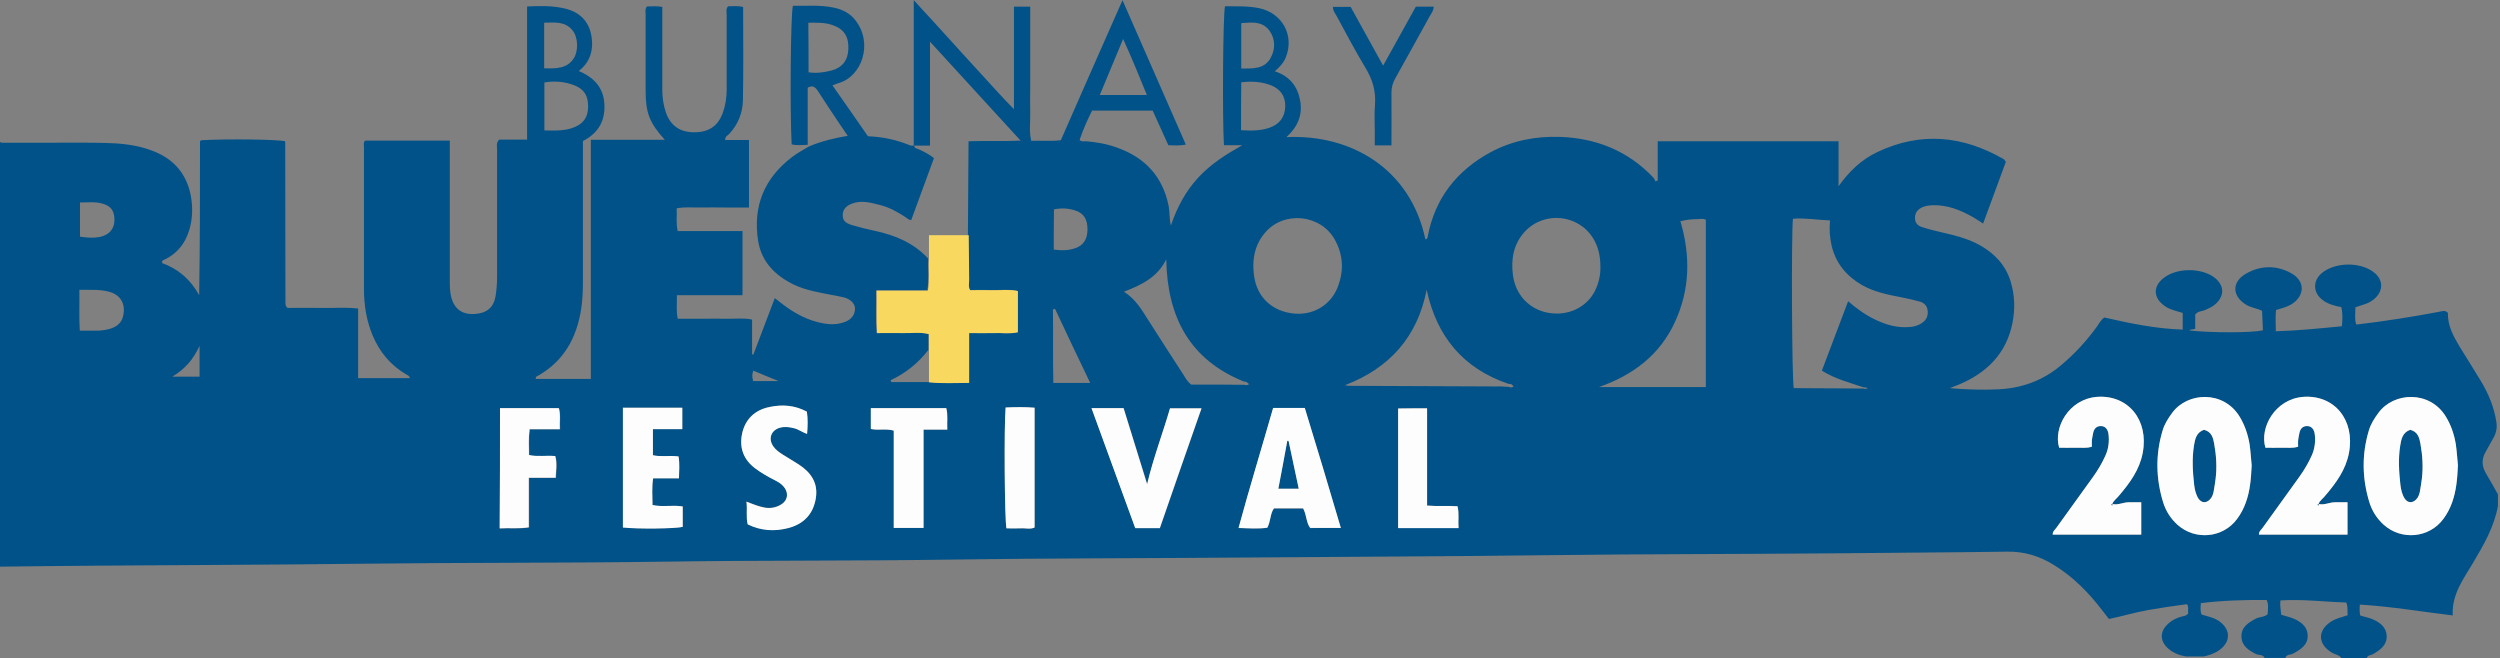 <?xml version="1.0" encoding="utf-8"?>
<!-- Generator: Adobe Illustrator 22.0.0, SVG Export Plug-In . SVG Version: 6.00 Build 0)  -->
<svg version="1.1" id="Layer_1" xmlns="http://www.w3.org/2000/svg" xmlns:xlink="http://www.w3.org/1999/xlink" x="0px" y="0px"
	  viewBox="0 0 1200 316" style="enable-background:new 0 0 1200 316;" xml:space="preserve">
<rect x="0" y="0" width="1200" height="316" fill="#808080" stroke="none"/>
<style type="text/css">
	.main{fill:#005289;}
	.background{fill:#FDFDFD;}
	.cross{fill:#F9D85F;}
</style>
	<g id="main-layer">
	<path class="main" d="M667.9,69.8c-2.9,0-5.2,0-8,0c0-2.3,0-4.4,0-6.5c0-4.3-0.3-8.7,0.1-13c0.5-6.6-1.2-12.2-4.6-17.8
		c-4.9-8.1-9.3-16.5-13.8-24.8c-0.7-1.3-1.8-2.4-1.8-4.4c2.7,0,5.4,0,8.5,0c5,9,10.1,18.3,15.6,28.2c5.4-9.7,10.5-19,15.7-28.3
		c3,0,5.8,0,8.6,0c-0.1,2-1.2,3.3-2,4.7c-5.5,9.9-10.9,19.8-16.4,29.6c-1.3,2.2-1.9,4.5-1.9,7.1C668,52.9,667.9,61.2,667.9,69.8z"/>
		<path class="main" d="M623.4,234.6c-3.4,0-6.4,0-9.8,0c1.4-7.7,2.9-15.3,4.3-23c0.2,0,0.4,0,0.6,0
		C620.1,219.2,621.7,226.8,623.4,234.6z"/>
		<g>
		<path class="main" d="M1112.7,242.6c0.3,0.2,0.5-0.3,0.2-0.7C1112.7,242.1,1111.9,242.1,1112.7,242.6z"/>
			<path class="main" d="M1156.9,206.3c-3.7,1.3-4.3,4.5-4.8,7.6c-1,6.3-0.6,12.6,0.1,18.9c0.3,2.3,0.8,4.6,2.1,6.6
			c1.5,2.1,3.7,2.2,5.5,0.3c1-1,1.4-2.3,1.7-3.5c0.4-2.1,0.7-4.2,1-6.4c0.7-5.7,0.3-11.3-0.7-16.9
			C1161.3,210.2,1160.6,207.2,1156.9,206.3z"/>
			<path class="main" d="M1013.7,242.6c0.3,0.2,0.5-0.3,0.2-0.7C1013.7,242.1,1012.9,242.1,1013.7,242.6z"/>
			<path class="main" d="M1193.3,227.3c-2.1-3.5-2.2-6.9-0.2-10.4c1.3-2.3,2.6-4.7,3.9-7c1.3-2.4,1.7-4.9,1.2-7.7
			c-1.1-6.9-3.7-13.1-7.2-19c-3.4-5.7-7-11.3-10.5-17c-3-5-5.7-10.1-5.5-16c-1.3-1.4-2.6-0.9-3.9-0.6c-13.2,2.5-26.5,4.6-40.1,6.2
			c-0.9-2.7-0.4-5.5-0.4-8.3c1.7-0.6,3.3-1.1,4.8-1.6c1.9-0.6,3.6-1.7,5-3.1c3.6-3.7,3.4-8.5-0.6-11.8c-6.5-5.5-19.2-5.3-25.6,0.3
			c-4.1,3.7-3.9,9.1,0.4,12.5c2.6,2.1,5.8,3,9.2,3.6c0.8,3.1,0.6,6,0.3,9.2c-10.5,1-20.9,2.1-31.7,2.4c0-3.6-0.3-6.8,0.1-10.2
			c2.6-0.8,5.2-1.4,7.5-2.8c6.4-4.1,6.5-11.1-0.1-14.8c-7.2-4-14.8-3.9-21.9,0.2c-6.9,4-6.6,10.8,0.2,14.9c2.3,1.4,5,1.6,7.6,2.9
			c0.1,3.1,0.3,6.2,0.4,9.3c-4.4,1.3-25.3,1.3-35.3,0.1c0.7-0.8,1.8-0.3,2.8-0.8c0-2.4,0-4.7,0-6.8c1.2-1.6,2.8-1.5,4.2-2
			c2.7-1,5.2-2.3,7-4.6c2.4-3.1,2.4-6.5-0.2-9.5c-0.6-0.8-1.4-1.4-2.2-2c-6.2-4.3-17.1-4.3-23.2,0c-6.2,4.2-6,10.4,0.4,14.4
			c2.4,1.5,5.2,2,8,2.9c0,2.5,0,5,0,8c-12.9-0.4-25.3-3-37.6-5.8c-1.8,1.2-2.5,2.9-3.6,4.4c-5,6.9-10.7,13.1-17.3,18.6
			c-8.9,7.5-19.3,11.1-30.7,11.5c-7.4,0.3-14.9,0.1-22.6-0.6c1.3-0.6,2.7-1,4.1-1.6c13.5-5.6,23.1-14.9,26-29.8
			c1.3-6.6,1.1-13.3-0.9-19.8c-2.4-7.8-7.5-13.2-14.4-17.2c-6.7-3.9-14.3-5.3-21.7-7.1c-2.3-0.5-4.5-1.2-6.7-1.9
			c-1.8-0.6-3-1.9-3.1-4c-0.1-2.2,0.8-3.9,2.7-5c1.8-1.1,3.8-1.3,5.8-1.4c7-0.2,13.3,2.3,19.3,5.7c1.6,0.9,3,1.9,4.9,3.1
			c3.7-10.1,7.3-19.9,10.9-29.6c-0.4-0.5-0.6-1.1-1-1.3c-19.6-11.3-39.7-13.3-60.5-3.5c-7.7,3.6-13.7,9.3-18.8,16.5
			c0-7.2,0-14.3,0-21.6c-29.1,0-57.7,0-86.8,0c0,6.4,0,12.6,0,18.8c-0.3,0.2-0.7,0.3-1,0.5c-0.4-0.7-0.7-1.5-1.3-2.1
			c-12.2-12.7-27.3-18.7-44.6-19.3c-11.7-0.4-22.9,1.8-33.2,7.3c-16.3,8.8-26.8,22.1-30.3,40.5c-0.1,0.6-0.3,1.3-1.1,1.4
			c-7.2-34-35.7-50.5-66.7-49.1c5.4-4.9,7.8-10.6,6.6-17.4c-1.2-6.8-4.9-11.8-12.2-14.2c2.3-2,4.2-4,5.3-6.7
			c4.2-10.5-1.7-21.3-12.9-23.6C598.9,2.8,593.4,3.1,588,3c-1,3.9-1.3,55.2-0.5,66.7c2.9,0,5.9,0,8.8,0c-7.8,4.4-15.1,9-21.1,15.5
			s-10.1,14-13.2,23.1c-0.8-3.9-0.5-6.8-1.1-9.7c-2.9-14-11.4-23-24.6-27.7c-4.9-1.8-9.9-2.7-15.1-3.1c-0.9,0-2,0.3-3-0.6
			c1.6-4.8,3.7-9.5,6-14.1c9.7,0,19.1,0,29.1,0c2.4,5.3,4.9,10.9,7.5,16.6c2.7,0.1,5.3,0.3,8.4-0.3c-10.1-23-20.1-45.8-30.4-69.3
			C528.7,22.9,519,45,509.2,67.3c-4.7,0.6-9.3,0.1-14.2,0.3c-1.1-4.3-0.4-8.6-0.5-12.8c-0.1-4.3,0-8.7,0-13c0-4.2,0-8.3,0-12.5
			c0-4.3,0-8.7,0-13s0-8.6,0-13.1c-2.7,0-5.1,0-7.8,0c0,16.2,0,32.1,0,49.2c-6.1-6.1-11.1-11.9-16.3-17.5
			c-5.2-5.6-10.3-11.3-15.5-17c-5.2-5.8-10.5-11.5-16.3-17.8c0,23.8,0,46.7,0,69.7c-0.7,0.3-1.6,0.1-2.2-0.2
			c-6.2-2.5-12.6-3.9-19.8-4.2c-5.5-8-11.2-16.1-17-24.4c1.1-0.4,1.8-0.8,2.6-1c11.6-3.1,17.1-19.3,8.3-30.4
			c-2.7-3.4-6.4-5.2-10.6-6c-6.4-1.3-12.9-0.7-19.3-0.8c-1.1,3.8-1.5,50.6-0.6,66.5c2.5,0.6,5.1,0.3,7.7,0.2c0-9.1,0-18.2,0-27.4
			c2.4-1.4,3.7-0.2,4.9,1.6c3.5,5.5,7.1,10.8,10.7,16.2c1.1,1.6,2.2,3.2,3.6,5.3c-6.6,1.1-12.7,2.6-18.6,5.1c-2.7,1.6-5.5,3.1-8,5
			c-13.5,10.2-19,23.8-16.4,40.3c1.6,10.1,8.2,16.7,17.3,21.1c5.8,2.7,12,3.7,18.2,4.9c2,0.4,4,0.7,5.9,1.2c3.1,0.9,5.2,3.1,5.1,5.5
			c-0.1,3-1.9,5-4.5,6.1c-3.5,1.4-7.1,1.5-10.8,0.8c-7.2-1.3-13.4-4.6-19.2-9c-1.2-0.9-2.4-1.9-4-3.1c-3.5,9.2-6.9,18.2-10.3,27.1
			c-0.2,0-0.4-0.1-0.6-0.1c0-5.5,0-11,0-16.7c-4.2-0.9-8.2-0.3-12.1-0.4c-3.8-0.1-7.7,0-11.5,0c-4,0-8,0-12.1,0
			c-0.8-3.8-0.3-7.4-0.4-11.3c10.7,0,20.9,0,31.5,0c0-10.4,0-20.4,0-30.8c-10.4,0-20.7,0-31.1,0c-0.9-3.7-0.3-7.1-0.5-10.9
			c4-0.8,7.8-0.3,11.5-0.4c3.8-0.1,7.7,0,11.5,0s7.6,0,11.7,0c0-10.9,0-21.5,0-32.4c-3.8,0-7.6,0-11.4,0c-0.1-1.8,1.2-2.1,1.9-2.9
			c4.3-4.6,6.5-10.2,6.6-16.3c0.3-14.8,0.1-29.6,0.1-44.6c-2.5-0.8-4.9-0.3-7.2-0.4c-1.2,1.3-0.7,2.7-0.7,4c0,12,0,24,0,36
			c0,3.9-0.6,7.7-1.9,11.3c-2.2,5.9-6.3,9.1-13.4,9.2c-7.3,0.1-11.7-3.4-13.8-9.3c-1.2-3.5-1.8-7.1-1.8-10.8c0-11.7,0-23.3,0-35
			c0-1.6,0-3.3,0-5.1c-2.7-0.5-5.1-0.2-7.4-0.2c-1,1.4-0.6,2.8-0.6,4.1c0,12.2,0,24.3,0,36.5c0,10.5,1.9,15.3,9.2,23.4
			c-11.9,0-23.5,0-35.5,0c0,38.5,0,76.5,0,114.8c-9.1,0-17.8,0-26.4,0c-0.3-1.2,0.8-1.4,1.3-1.7c12.2-7,18.2-18,20.4-31.5
			c0.7-4.4,0.9-8.9,0.9-13.4c0-20.8,0-41.7,0-62.5c0-1.7,0-3.3,0-5.1c7.8-4,11.1-10.4,10.2-18.9c-0.7-6.7-4.7-11.6-12.2-14.7
			c4.6-3.6,6.6-8.2,6.4-13.9c-0.4-8.5-4.7-14.1-13-16.1c-5.9-1.4-11.8-1.3-18.2-1c0,21.4,0,42.5,0,63.9c-4.8,0-9.2,0-13.4,0
			c-1.6,1.7-1,3.4-1,5c0,20.2,0,40.3,0,60.5c0,3.2-0.2,6.4-0.7,9.5c-0.9,5.5-4.1,8.3-9.9,8.7c-6,0.4-9.7-2.2-11.3-7.6
			c-0.8-2.9-0.8-5.9-0.8-8.9c0-20.5,0-41,0-61.5c0-1.6,0-3.3,0-5.2c-13.7,0-27.1,0-40.6,0c-1,0.9-0.6,2.1-0.6,3.2
			c0,22.7,0,45.3,0,68c0,7.7,1.2,15.3,4.2,22.4c3.4,8,8.7,14.4,16.4,18.8c0.6,0.3,1.3,0.6,1.4,1.6c-8.2,0-16.3,0-24.8,0
			c0-11.2,0-22.2,0-33.4c-5.9-0.7-11.5-0.2-17.1-0.3c-5.7-0.1-11.3,0-16.8,0c-0.3-0.4-0.4-0.5-0.5-0.6c-0.1-0.1-0.3-0.3-0.3-0.4
			c-0.1-0.5-0.2-1-0.2-1.5c0-25.7-0.1-51.3-0.1-77c0-0.2-0.1-0.3-0.1-0.5c-3.7-0.9-27-1.2-40.2-0.5c-0.2,0.1-0.3,0.2-0.4,0.3
			C96.1,67.7,96,67.9,96,68c0,24.5,0,49-0.4,73.7c-4.1-7.5-10-12.6-17.7-15.4c-0.4-1.4,0.6-1.5,1.3-1.8c7.1-3.5,10.9-9.6,12.4-17.1
			c0.9-4.6,0.8-9.3-0.1-13.9c-2-9.8-7.7-16.7-17-20.6c-6.2-2.6-12.7-3.7-19.4-4.1c-13-0.6-26-0.2-39-0.3c-4.5,0-9,0-13.5,0
			c-1,0-2,0.2-2.9-0.5c0,68,0,136,0,204c16.7-0.2,33.3-0.4,50-0.5c40.9-0.3,81.7-0.4,122.5-0.9c48.9-0.6,97.7-0.3,146.5-1
			c45.9-0.7,91.7-0.3,137.5-1c47.9-0.7,95.7-0.6,143.5-1c47.4-0.4,94.7-0.5,142-1.1c46-0.6,92-0.5,138-0.9
			c27.9-0.3,55.7-0.4,83.5-0.8c8.4-0.2,15.8,2.1,22.7,6.4c9.3,5.7,16.7,13.3,23.2,21.8c1,1.3,2,2.6,3.2,4.1
			c6.4-1.3,12.6-3.2,18.9-4.3c6.2-1.1,12.4-2,18.6-2.8c1,1.7,0.2,3.2,0.6,4.5c-0.6,0.4-1,0.9-1.4,1c-3.3,0.7-6.4,1.9-8.8,4.4
			c-3.4,3.4-3.4,7.6,0.1,11c2.5,2.4,5.6,3.6,8.9,4.2c2.9,0,5.7,0,8.6,0c2.7-0.6,5.4-1.5,7.7-3.2c5.3-4,5.2-9.7-0.1-13.6
			c-2.6-1.9-5.7-2.4-8.6-3.3c-0.8-1.8-0.5-3.5-0.4-5.5c10.4-1.3,20.9-1.6,31.6-1.5c1.1,2.3,0.5,4.5,0.5,6.8
			c-1.7,1.5-3.8,1.2-5.6,2.1c-3.6,1.9-7.1,4-7,8.7c0.1,4.4,3.4,6.5,6.9,8.3c1.4,0.7,3.4,0.1,4.2,1.9c3.3,0,6.7,0,10,0
			c0.5-1.8,2.3-1.4,3.5-2c3.7-1.9,7.3-4.2,7.2-8.7c-0.1-4.7-3.8-7.1-7.9-8.6c-1.5-0.5-3.1-0.9-4.8-1.4c-0.2-2.2-0.7-4.3-0.4-6.9
			c10.6-0.7,21.1,0.7,31.6,1c1,2.3,0.4,4.2,0.7,6.1c-3.1,1-5.8,1.6-8.2,3.2c-6.4,4.3-6.1,10.7,0.5,14.7c1.6,1,3.7,1.1,4.8,2.8
			c4,0,8,0,12,0c0.5-1.8,2.3-1.4,3.2-2.1c3.4-2,6.6-4.3,6.4-8.7c-0.2-4.3-3.4-6.6-7.1-8.1c-1.7-0.7-3.5-1-5.5-1.6
			c-0.6-1.5-0.3-3.3-0.3-5.3c15,0.9,29.5,3.4,44.6,5.2c-0.5-10.2,5.2-17.5,9.8-25.3c5.1-8.6,10.1-17.2,11.9-27.2c0-1.9,0-3.7,0-5.6
			C1197.1,233.9,1195.3,230.6,1193.3,227.3z M539.1,18.7c4.2,9.2,7.7,17.8,11.4,26.9c-7.7,0-14.8,0-22.6,0
			C531.6,36.7,535.2,28.1,539.1,18.7z M388.1,34.7c0-8,0-15.8-0.1-23.8c4.1,0,8-0.2,11.8,1.2c5.4,1.9,7.7,5.6,7.4,11.5
			c-0.2,5.4-3,9-8.3,10.3C395.6,34.7,392.1,35.3,388.1,34.7z M282.3,51.1c0,4.9-2.1,8.2-6.7,10c-4.5,1.8-9.1,1.6-14.3,1.5
			c0-7.8,0-15.2,0-23c5-0.9,9.9-0.4,14.5,1.4C280.5,42.9,282.3,46,282.3,51.1z M261.2,10.9c5.1-0.1,10.1-0.8,13.7,3.8
			c2.6,3.2,2.8,9.8,0.5,13.3c-3.3,5.1-8.6,4.9-14.2,4.8C261.2,25.3,261.2,18.3,261.2,10.9z M38.4,97.2c3.8,0,7.4-0.5,11,0.6
			c3.6,1.1,5.2,3,5.5,6.7c0.3,4.1-1.3,7-4.7,8.5c-2.7,1.2-6.6,1.4-11.8,0.6C38.4,108.3,38.4,102.9,38.4,97.2z M59.1,151.7
			c-0.8,3.7-3.6,5.4-6.9,6.3c-1.4,0.3-2.9,0.6-4.4,0.7c-3,0.1-6,0-9.5,0c-0.4-6.4-0.1-12.7-0.2-19.6c5.2,0.1,9.6-0.3,14.1,0.9
			C57.7,141.4,60.5,145.7,59.1,151.7z M95.8,180.8c-4.2,0-8.2,0-13.1,0c6-3.6,10-8.1,13.1-14.8C95.8,171.7,95.8,176.2,95.8,180.8z
			 M254.1,218.5c4.1,0.9,8.3,0,12.6,0.5c0.9,3.2,0.4,6.6,0.2,10.4c-4.3,0-8.4,0-12.9,0c0,8.1,0,15.9,0,23.8c-4.8,0.8-9.3,0.2-14,0.5
			c0-19.5,0-38.5,0-57.8c9.4,0,18.7,0,28.4,0.1c0.9,3.2,0.2,6.5,0.5,10.1c-5,0-9.6,0-14.5,0C253.7,210.4,254.1,214.3,254.1,218.5z
			 M327.7,252.9c-3.6,0.8-21.5,1-28.7,0.3c0-19.2,0-38.2,0-57.5c9.5,0,18.9,0,28.5,0c0,3.4,0,6.6,0,10.3c-4.7,0-9.2,0-14.1,0
			c0,4.3,0,8.3,0,12.5c3.9,1,8,0.1,12.3,0.6c0.6,3.4,0.2,6.8,0.2,10.5c-4.3,0-8.2,0-12.4,0c-0.7,4.4-0.3,8.5-0.3,12.8
			c4.8,1.1,9.6-0.2,14.5,0.7C327.7,246.4,327.7,249.7,327.7,252.9z M361.6,177.9c3.7,1.6,7.4,3.1,12.1,5c-4.7,0-8.3,0-12.2,0
			C361,181,360.9,179.6,361.6,177.9z M391.6,239c-1.2,7.7-5.9,12.5-13.3,14.4c-6.5,1.7-13.1,1.3-19.4-1.8c-0.9-3.5-0.1-6.9-0.6-10.9
			c3.3,1.3,6,2.4,8.9,2.9c2.5,0.4,5,0,7.2-1.2c3.9-2,4.5-5.9,1.6-9.1c-1.3-1.4-2.9-2.3-4.5-3.1c-3.1-1.6-6.1-3.3-8.9-5.4
			c-5.7-4.2-7.8-9.9-6.4-16.7c1.5-7.1,6.2-11.4,13.1-12.8c6.1-1.2,12.2-0.7,18,2.3c0.6,3.5,0.5,6.9,0.1,10.6c-2.3-0.8-4-2.1-6.1-2.7
			c-2.3-0.7-4.6-0.9-6.9-0.3c-4.3,1.2-5.8,5.3-3.2,9c1.1,1.7,2.8,2.8,4.5,3.9c2.5,1.6,5.1,3.1,7.6,4.7
			C389.2,226.6,392.7,231.7,391.6,239z M454.7,206.2c-3.9,0-7.5,0-11.4,0c0,15.9,0,31.3,0,47.2c-5.1,0-9.5,0-14.3,0
			c0-15.7,0-31.1,0-46.7c-3.7-1.1-7.4,0-11-0.8c0-3.4,0-6.6,0-10c12.2,0,24.1,0,36.2,0C455.1,199.2,454.5,202.5,454.7,206.2z
			 M476.6,159.8c-3.7,0.1-7.5,0-11.8,0c0,8.1,0,15.9,0,23.9c-6.8,0-13,0.4-19.3-0.3c-5.9,0-11.8,0-17.7,0c-0.1-0.3-0.2-0.6-0.3-0.9
			c7.3-3.4,13.3-8.3,18.1-14.5c0-2.5,0-5,0-7.7c-4.2-1.1-8.3-0.4-12.4-0.5c-4-0.1-7.9,0-12.5,0c-0.4-6.8-0.1-13.5-0.2-20.4
			c8.3,0,16.2,0,24.6,0c0.9-5.1,0.2-10.3,0.4-15.3c-6.9-7.5-15.8-11.2-25.6-13.3c-3.7-0.8-7.4-1.7-11.1-2.8c-3.2-1-4.3-2.3-4.3-4.7
			c0-2.5,1.4-4.4,4.3-5.5c4.4-1.8,8.9-0.6,13.2,0.5c4.6,1.1,8.7,3.3,12.6,5.9c0.8,0.5,1.5,1.4,2.8,1.4c3.6-9.8,7.3-19.8,10.9-29.7
			c-2.4-1.9-4.8-3.1-7.2-4.2c-0.9-0.4-2.2-0.4-2.3-1.8c2.4,0,4.9,0,7.6,0c0-16.5,0-32.6,0-49.9c14.8,16.2,28.9,31.5,43.5,47.5
			c-8.6,0.4-16.6,0-25,0.3c-0.1,15.1-0.2,30.1-0.3,45c0,7.2,0.1,14.4,0.2,21.5c0,1.6-0.6,3.3,0.5,4.9c3.8,0,7.5-0.1,11.3,0
			c3.8,0.1,7.6-0.5,11.6,0.4c0,6.6,0,13.1,0,19.8C484.5,160.4,480.5,159.7,476.6,159.8z M496.6,253.2c-2.1,1-4.4,0.3-6.7,0.4
			c-2.3,0.1-4.6,0-6.8,0c-0.9-3.9-1.2-49.4-0.4-58c4.7-0.2,9.1-0.2,13.9,0.1C496.6,214.9,496.6,234,496.6,253.2z M595.8,11.1
			c5.1-0.4,10.2-1,13.6,3.7c2.9,4.1,2.8,9,0.4,13.2c-3,5.2-8.4,4.9-14,4.9C595.8,25.3,595.8,18.3,595.8,11.1z M595.7,62.5
			c0-7.9,0-15.3,0.1-23c5-0.6,9.7-0.3,14.2,1.4c4.8,1.9,7.1,5.5,6.9,10.4c-0.2,4.9-2.7,8.3-7.5,10C605.1,62.8,600.6,62.8,595.7,62.5
			z M505.9,100.5c3.4-0.7,6.8-0.6,10.1,0.5c4.2,1.3,6,4.2,6,9.2c-0.1,4.7-1.9,7.5-5.8,8.9c-3.4,1.2-6.8,1.2-10.4,0.7
			C505.8,113.3,505.8,107,505.9,100.5z M505.6,183.8c-0.3-11.8,0-23.5-0.2-35.2c0.3-0.2,0.7-0.3,1-0.4c5.5,11.8,11.1,23.5,16.9,35.6
			C517.4,183.8,511.8,183.8,505.6,183.8z M556.8,253.5c-4.1,0-7.7,0-11.8,0c-7-19-13.9-38.1-21-57.6c5.2,0,10,0,15.4,0
			c3.7,11.9,7.4,23.9,11.3,36.5c2.9-12.6,7.4-24.3,10.9-36.4c5.2,0,9.8,0,15.2,0C570,215.4,563.4,234.4,556.8,253.5z M571.8,184.6
			c-2.1-1.6-2.8-3.3-3.8-4.8c-5.8-9-11.6-17.9-17.3-26.9c-2.9-4.6-5.7-9.3-11.2-12.9c8.7-3.3,16.1-7,20.3-15.5
			c0.5,27.8,11.3,48.2,37.4,58.7c1.2-0.2,1.6,0.7,2.4,1.2c-0.9,0.5-1.6,0.6-2.4,0.3c-4.3,0-8.7-0.1-13-0.1
			C579.9,184.6,575.6,184.6,571.8,184.6z M628.9,253.5c-2-2.7-1.7-6.3-3.4-9.4c-4.5,0-9.1,0-14,0c-1.8,2.6-1.5,6.2-3.2,9.3
			c-4.3,0.5-8.7,0.2-13.8,0.1c5.3-19.5,11.2-38.4,16.6-57.6c5.1,0,9.9,0,15.2,0c5.8,18.9,11.6,38,17.3,57.5
			C638.3,253.4,633.7,253.4,628.9,253.5z M642.3,137.3c-3.4,9.3-12.1,14.1-21.2,13.2c-10.5-1-17.7-7.9-19.1-17.8
			c-0.3-1.7-0.3-3.3-0.4-5c0-6.1,1.7-11.5,5.7-16.1c9.1-10.6,26.8-8.7,33.5,3.6C644.7,122.3,645.1,129.7,642.3,137.3z M671.1,253.4
			c0-19.1,0-38.1,0-57.4c4.5,0,8.9,0,13.9,0c0,8,0,15.6,0,23.2c0,7.6,0,15.3,0,23.4c4.9,0.5,9.7,0.1,14.6,0.3
			c0.9,3.5,0.2,6.9,0.5,10.5C690.2,253.4,680.8,253.4,671.1,253.4z M724.2,185.7c-2-0.1-4-0.3-6.1-0.2c-23.1-0.1-46.3-0.2-69.4-0.3
			c-1,0-2,0-3.1-0.3c21.3-8.2,34.7-23,39.2-45.8c4.8,22.4,17.5,37.8,39.4,45.2c1.1-0.2,1.8,0.3,2.3,1.3
			C725.8,185.9,725,186.2,724.2,185.7z M742.9,150.1c-8.9-1.7-15.5-8.6-16.7-18.1c-1-7.7,0.3-15,5.8-20.9c9.4-10,25.9-8.2,32.9,3.6
			c2.2,3.7,3.3,8,3.3,13.4c0.1,3.8-0.8,7.8-2.6,11.5C761.8,147.2,753,152,742.9,150.1z M818.8,185.8c-17.2,0-34.2,0-51.3,0
			c16.2-5.7,29.2-15.3,36.5-31.3c7.2-15.6,7.5-31.7,2.6-48.3c3.1-0.8,5.6-1,8.1-1c1.3,0,2.6-0.5,4.1,0.3
			C818.8,132.1,818.8,158.8,818.8,185.8z M922.7,154.9c-1.9,1.4-4.1,2-6.5,2.1c-5.7,0.4-10.9-1.1-15.9-3.5
			c-4.7-2.2-8.9-5.2-13.2-8.9c-4.2,11.2-8.4,22.2-12.6,33.3c6.3,4,13.2,5.7,19.9,8c0.8,0,1.5,0.1,2.2,0.4c-0.7,0.4-1.5,0.4-2.3,0.2
			c-11.1-0.1-22.3-0.1-33.3-0.2c-0.9-3.9-1.2-72.7-0.4-81.3c5.9-0.5,11.7,0.6,17.8,0.8c-0.4,4.4-0.1,8.3,0.8,12.2
			c2,8.4,7.1,14.5,14.5,18.8c6,3.4,12.7,4.7,19.4,6c2.7,0.5,5.5,1.2,8.2,1.9c2.3,0.6,3.8,2.1,4,4.6
			C925.5,151.7,924.7,153.5,922.7,154.9z M1028.5,217.4c-1.5,8-6.1,14.3-11.2,20.3c-1.1,1.5-2.8,2.5-3.4,4.2
			c2.7,0.7,5.2-0.8,7.8-0.8c2,0,3.9,0,6.1,0c0,5.2,0,10.2,0,15.5c-14.2,0-28.3,0-42.5,0c-0.1-1.5,1.1-2.3,1.8-3.3
			c5.8-8.1,11.7-16.2,17.5-24.3c2.3-3.2,4.4-6.7,6-10.3c1.5-3.3,1.9-6.7,1.5-10.2c-0.3-2.6-1.7-4-3.7-4c-2.1,0-3.3,1.3-3.7,3.4
			c-0.2,1.1-0.5,2.3-0.6,3.4c-0.1,1,0,2,0,3.1c-2.6,0.9-5.3,0.4-7.9,0.5c-2.6,0.1-5.3,0-7.8,0c-2.9-9.5,4.5-23.3,18.1-24.4
			C1021.5,189.4,1031.5,201.6,1028.5,217.4z M1078,241.2c-1,2.8-2.4,5.5-4.2,7.9c-6.8,9.2-20.1,10.4-28.6,2.8
			c-3.3-3-5.6-6.6-6.9-10.8c-3.5-11.4-3.7-22.9-0.3-34.3c0.9-3.2,2.7-6,4.7-8.7c7.3-9.9,24.4-10.8,32.2,1.7
			c2.6,4.2,4.1,8.7,4.9,13.5c0.5,3.5,0.7,7.2,1,10.1C1080.5,229.9,1080,235.7,1078,241.2z M1127.5,217.4c-1.5,8-6.1,14.3-11.2,20.3
			c-1.1,1.5-2.8,2.5-3.4,4.2c2.7,0.7,5.2-0.8,7.8-0.8c2,0,3.9,0,6.1,0c0,5.2,0,10.2,0,15.5c-14.2,0-28.3,0-42.5,0
			c-0.1-1.5,1.1-2.3,1.8-3.3c5.8-8.1,11.7-16.2,17.5-24.3c2.3-3.2,4.4-6.7,6-10.3c1.5-3.3,1.9-6.7,1.5-10.2c-0.3-2.6-1.7-4-3.7-4
			c-2.1,0-3.3,1.3-3.7,3.4c-0.2,1.1-0.5,2.3-0.6,3.4c-0.1,1,0,2,0,3.1c-2.6,0.9-5.3,0.4-7.9,0.5c-2.6,0.1-5.3,0-7.8,0
			c-2.9-9.5,4.5-23.3,18.1-24.4C1120.5,189.4,1130.5,201.6,1127.5,217.4z M1177,241.2c-1,2.8-2.4,5.5-4.2,7.9
			c-6.8,9.2-20.1,10.4-28.6,2.8c-3.3-3-5.6-6.6-6.9-10.8c-3.5-11.4-3.7-22.9-0.3-34.3c0.9-3.2,2.7-6,4.7-8.7
			c7.3-9.9,24.4-10.8,32.2,1.7c2.6,4.2,4.1,8.7,4.9,13.5c0.5,3.5,0.7,7.2,1,10.1C1179.5,229.9,1179,235.7,1177,241.2z"/>
			<path class="main" d="M1057.9,206.3c-3.7,1.3-4.3,4.5-4.8,7.6c-1,6.3-0.6,12.6,0.1,18.9c0.3,2.3,0.8,4.6,2.1,6.6
			c1.5,2.1,3.7,2.2,5.5,0.3c1-1,1.4-2.3,1.7-3.5c0.4-2.1,0.7-4.2,1-6.4c0.7-5.7,0.3-11.3-0.7-16.9
			C1062.3,210.2,1061.6,207.2,1057.9,206.3z"/>
	</g>
</g>
	<g id="background-layer">
	<path class="background" d="M643.6,253.4c-5.3,0-9.9,0-14.7,0c-2-2.7-1.7-6.3-3.4-9.4c-4.5,0-9.1,0-14,0c-1.9,2.5-1.5,6.1-3.2,9.3
		c-4.3,0.6-8.7,0.3-13.8,0.1c5.3-19.5,11.1-38.4,16.6-57.6c5.1,0,9.9,0,15.2,0C632.1,214.8,637.9,233.9,643.6,253.4z M623.4,234.6
		c-1.7-7.9-3.3-15.4-4.9-23c-0.2,0-0.4,0-0.6,0c-1.4,7.6-2.8,15.3-4.3,23C617,234.6,620,234.6,623.4,234.6z"/>
		<path class="background" d="M561.6,196c5.2,0,9.8,0,15.1,0c-6.8,19.4-13.4,38.4-20,57.5c-4,0-7.7,0-11.8,0c-6.9-19-13.9-38.1-21-57.6
		c5.2,0,10,0,15.4,0c3.7,12,7.4,23.9,11.3,36.5C553.6,219.7,558.1,208.1,561.6,196z"/>
		<path class="background" d="M299,253.2c0-19.3,0-38.2,0-57.5c9.5,0,18.9,0,28.5,0c0,3.4,0,6.6,0,10.3c-4.7,0-9.2,0-14.1,0
		c0,4.3,0,8.2,0,12.5c3.8,0.9,8,0,12.3,0.6c0.6,3.5,0.3,6.8,0.2,10.5c-4.3,0-8.2,0-12.4,0c-0.7,4.4-0.3,8.5-0.3,12.8
		c4.8,1.1,9.6-0.1,14.5,0.7c0,3.3,0,6.6,0,9.8C324.1,253.8,306.1,254,299,253.2z"/>
		<path class="background" d="M387.3,197.6c0.5,3.5,0.4,6.9,0.1,10.7c-2.3-0.8-4.1-2.2-6.1-2.7c-2.3-0.6-4.6-0.9-6.9-0.3
		c-4.3,1.2-5.8,5.3-3.2,9c1.2,1.7,2.8,2.8,4.5,3.9c2.5,1.6,5.1,3.1,7.6,4.7c5.9,3.8,9.5,8.9,8.3,16.2c-1.2,7.7-5.9,12.5-13.3,14.4
		c-6.6,1.7-13.1,1.3-19.4-1.8c-0.9-3.5-0.1-7-0.6-10.9c3.3,1.3,6,2.4,8.9,2.9c2.6,0.4,5,0,7.2-1.2c3.8-2,4.4-5.9,1.6-9.1
		c-1.2-1.4-2.9-2.3-4.5-3.1c-3.1-1.6-6.1-3.3-8.9-5.4c-5.7-4.2-7.8-9.9-6.4-16.7c1.5-7,6.2-11.4,13.1-12.8
		C375.5,194,381.6,194.5,387.3,197.6z"/>
		<path class="background" d="M240,195.9c9.4,0,18.7,0,28.2,0c1,3.2,0.3,6.4,0.5,10.1c-4.9,0-9.5,0-14.5,0c-0.6,4.3-0.3,8.2-0.3,12.4
		c4.1,0.9,8.3,0.1,12.6,0.5c0.9,3.3,0.4,6.7,0.2,10.4c-4.3,0-8.4,0-12.9,0c0,8.1,0,15.9,0,23.8c-4.8,0.8-9.2,0.2-14,0.5
		C240,234.2,240,215.2,240,195.9z"/>
		<path class="background" d="M443.3,253.4c-5.1,0-9.6,0-14.3,0c0-15.7,0-31.1,0-46.7c-3.7-1.1-7.4,0-11-0.8c0-3.4,0-6.7,0-10
		c12.2,0,24.1,0,36.2,0c0.9,3.3,0.3,6.5,0.5,10.3c-3.9,0-7.5,0-11.4,0C443.3,222.1,443.3,237.5,443.3,253.4z"/>
		<path class="background" d="M685,196c0,8,0,15.6,0,23.3s0,15.3,0,23.4c4.9,0.4,9.6,0,14.6,0.3c0.9,3.5,0.2,6.9,0.5,10.5
		c-9.9,0-19.3,0-29,0c0-19.1,0-38.2,0-57.4C675.6,196,680,196,685,196z"/>
		<path class="background" d="M482.7,195.6c4.7-0.2,9.2-0.3,13.9,0.1c0,19.2,0,38.3,0,57.5c-2.1,1-4.4,0.2-6.7,0.4c-2.3,0.1-4.6,0-6.8,0
		C482.2,249.8,481.9,204.3,482.7,195.6z"/>
		<path class="background" d="M1080.8,223.4c-0.3,6.5-0.8,12.3-2.8,17.8c-1,2.8-2.4,5.5-4.2,7.9c-6.8,9.2-20.1,10.4-28.6,2.8
		c-3.3-3-5.6-6.6-6.9-10.8c-3.5-11.4-3.7-22.9-0.3-34.3c0.9-3.2,2.7-6,4.7-8.7c7.3-9.9,24.4-10.8,32.2,1.7c2.6,4.2,4.1,8.7,4.9,13.5
		C1080.3,216.8,1080.5,220.5,1080.8,223.4z M1057.9,206.3c-3.7,1.3-4.3,4.5-4.8,7.6c-1,6.3-0.6,12.6,0.1,18.9
		c0.3,2.3,0.8,4.6,2.1,6.6c1.5,2.1,3.7,2.2,5.5,0.3c1-1,1.4-2.3,1.7-3.5c0.4-2.1,0.7-4.2,1-6.4c0.7-5.7,0.3-11.3-0.7-16.9
		C1062.3,210.2,1061.6,207.2,1057.9,206.3z"/>
		<path class="background" d="M1013.9,241.9c2.7,0.7,5.2-0.8,7.8-0.8c2,0,3.9,0,6.1,0c0,5.2,0,10.2,0,15.5c-14.2,0-28.3,0-42.5,0
		c-0.1-1.5,1.1-2.3,1.8-3.3c5.8-8.1,11.7-16.2,17.5-24.3c2.3-3.2,4.4-6.7,6-10.3c1.5-3.3,1.9-6.7,1.5-10.2c-0.3-2.6-1.7-4-3.7-4
		c-2.1,0-3.3,1.3-3.7,3.4c-0.2,1.1-0.5,2.3-0.6,3.4c-0.1,1,0,2,0,3.1c-2.6,0.9-5.3,0.4-7.9,0.5c-2.6,0.1-5.3,0-7.8,0
		c-2.9-9.5,4.5-23.3,18.1-24.4c15-1.1,25,11.1,22,26.9c-1.5,8-6.1,14.3-11.2,20.3C1016.2,239.2,1014.5,240.2,1013.9,241.9
		c-0.2,0.2-1,0.2-0.2,0.7C1014,242.8,1014.2,242.3,1013.9,241.9z"/>
		<path class="background" d="M1179.8,223.4c-0.3,6.5-0.8,12.3-2.8,17.8c-1,2.8-2.4,5.5-4.2,7.9c-6.8,9.2-20.1,10.4-28.6,2.8
		c-3.3-3-5.6-6.6-6.9-10.8c-3.5-11.4-3.7-22.9-0.3-34.3c0.9-3.2,2.7-6,4.7-8.7c7.3-9.9,24.4-10.8,32.2,1.7c2.6,4.2,4.1,8.7,4.9,13.5
		C1179.3,216.8,1179.5,220.5,1179.8,223.4z M1156.9,206.3c-3.7,1.3-4.3,4.5-4.8,7.6c-1,6.3-0.6,12.6,0.1,18.9
		c0.3,2.3,0.8,4.6,2.1,6.6c1.5,2.1,3.7,2.2,5.5,0.3c1-1,1.4-2.3,1.7-3.5c0.4-2.1,0.7-4.2,1-6.4c0.7-5.7,0.3-11.3-0.7-16.9
		C1161.3,210.2,1160.6,207.2,1156.9,206.3z"/>
		<path class="background" d="M1112.9,241.9c2.7,0.7,5.2-0.8,7.8-0.8c2,0,3.9,0,6.1,0c0,5.2,0,10.2,0,15.5c-14.2,0-28.3,0-42.5,0
		c-0.1-1.5,1.1-2.3,1.8-3.3c5.8-8.1,11.7-16.2,17.5-24.3c2.3-3.2,4.4-6.7,6-10.3c1.5-3.3,1.9-6.7,1.5-10.2c-0.3-2.6-1.7-4-3.7-4
		c-2.1,0-3.3,1.3-3.7,3.4c-0.2,1.1-0.5,2.3-0.6,3.4c-0.1,1,0,2,0,3.1c-2.6,0.9-5.3,0.4-7.9,0.5s-5.3,0-7.8,0
		c-2.9-9.5,4.5-23.3,18.1-24.4c15-1.1,25,11.1,22,26.9c-1.5,8-6.1,14.3-11.2,20.3C1115.2,239.2,1113.5,240.2,1112.9,241.9
		c-0.2,0.2-1,0.2-0.2,0.7C1113,242.8,1113.2,242.3,1112.9,241.9z"/>
</g>
	<g id="cross-layer" class="cross">
	<path class="cross" d="M445.9,124.2c0-3.6,0-7.2,0-11.3c6.7,0,12.9,0,19.1,0c0.1,7.2,0.1,14.3,0.2,21.5c0,1.6-0.5,3.3,0.5,4.9
		c3.8,0,7.6-0.1,11.3,0c3.8,0.1,7.6-0.5,11.6,0.4c0,6.6,0,13,0,19.8c-3.8,0.9-7.7,0.2-11.6,0.4c-3.8,0.1-7.6,0-11.8,0
		c0,8.1,0,15.8,0,23.9c-6.7,0-13,0.4-19.3-0.3c0-5.1,0-10.3,0-15.4c0-2.5,0-5,0-7.7c-4.2-1.1-8.3-0.4-12.4-0.5c-4-0.1-7.9,0-12.5,0
		c-0.4-6.8-0.1-13.5-0.2-20.4c8.4,0,16.3,0,24.6,0C446.3,134.4,445.6,129.3,445.9,124.2z"/>
</g>
</svg>
